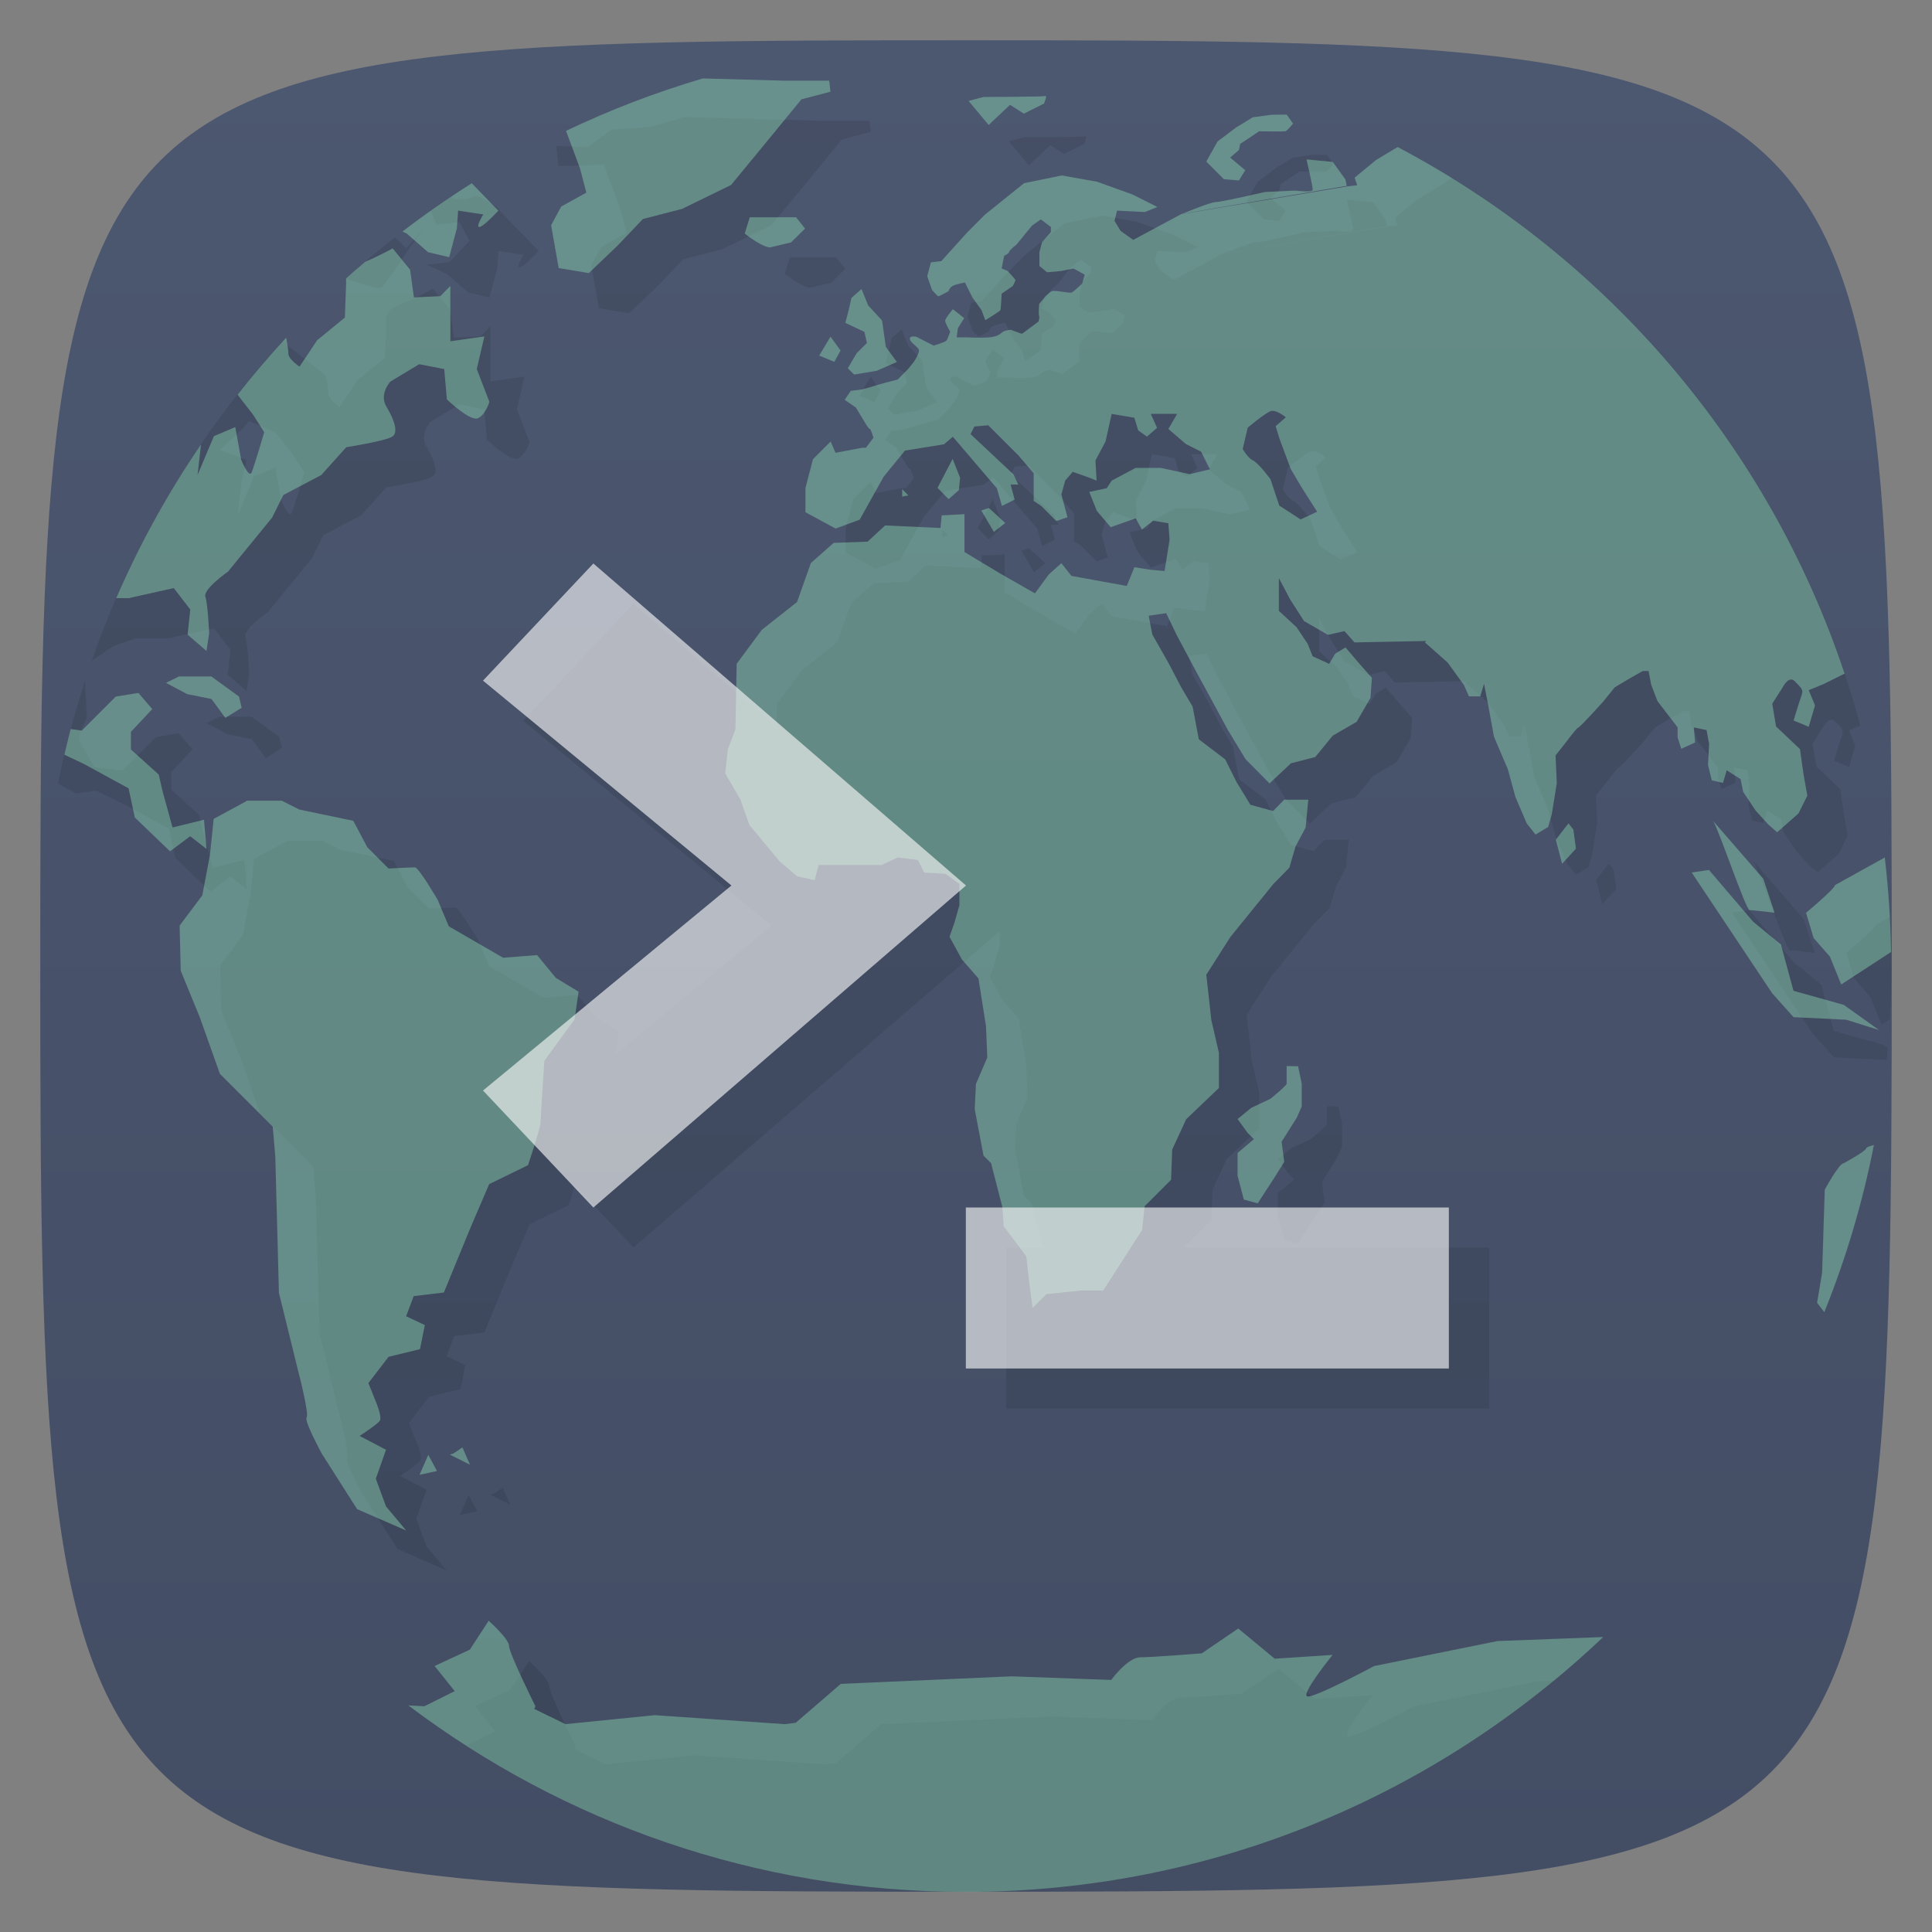 <svg xmlns="http://www.w3.org/2000/svg" viewBox="0 0 48 48">
 <rect x="0" y="0" width="48" height="48" fill="#808080" stroke="none"/>
 <defs>
  <linearGradient id="linearGradient3764" x1="1" x2="47" gradientUnits="userSpaceOnUse" gradientTransform="matrix(0,-1,1,0,-1.5e-6,48)">
   <stop style="stop-color:#434e65;stop-opacity:1"/>
   <stop offset="1" style="stop-color:#4c5770;stop-opacity:1"/>
  </linearGradient>
 </defs>
 <g>
  
  
  
 </g>
 <g>
  <path d="m 47,24 C 47,46.703 46.703,47 24,47 1.297,47 1,46.703 1,24 1,1.297 1.297,1 24,1 46.703,1 47,1.297 47,24 z" style="fill:url(#linearGradient3764);fill-opacity:1"/>
  <path d="m 17 2.906 l -0.84 0.25 l -0.969 0.066 l -0.598 0.434 l -0.777 -0.031 l 0.063 0.5 l 1.125 -0.031 l 0.406 1.094 l 0.156 0.598 l -0.625 0.346 l -0.25 0.465 l 0.188 1.063 l 0.75 0.125 l 0.719 -0.688 l 0.625 -0.656 l 0.969 -0.25 l 1.219 -0.594 l 0.721 -0.875 l 1.029 -1.254 l 0.721 -0.189 l -0.031 -0.275 l -1.125 0 l -3.469 -0.096 l -0.006 0 z m 9.969 0.48 c -0.055 0.02 -1.531 0.023 -1.531 0.023 l -0.375 0.098 l 0.5 0.598 l 0.531 -0.5 l 0.344 0.219 l 0.5 -0.25 c 0 0 0.09 -0.211 0.031 -0.188 z m 6 0.461 l -0.379 0.004 l -0.465 0.063 l -0.41 0.25 l -0.465 0.35 l -0.281 0.5 l 0.438 0.438 l 0.375 0.031 l 0.156 -0.254 l -0.375 -0.314 l 0.219 -0.188 l 0.031 -0.152 l 0.469 -0.313 c 0 0 0.609 0.008 0.652 0 c 0.047 -0.012 0.191 -0.191 0.191 -0.191 l -0.156 -0.223 z m 3.102 0.578 l -0.264 0.176 l -0.621 0.375 l -0.531 0.438 l 0.064 0.189 l -0.281 0.031 l 0 0.004 l -4.082 0.68 l 0.016 -0.012 l -1.217 0.654 l -0.313 -0.223 l -0.152 -0.25 l 0.063 -0.254 l 0.691 0.035 l 0.313 -0.125 l -0.625 -0.314 l -0.875 -0.314 l -0.875 -0.156 l -0.938 0.191 l -0.969 0.779 l -0.439 0.439 l -0.65 0.719 l -0.258 0.031 l -0.092 0.344 l 0.121 0.344 c 0 0 0.137 0.156 0.156 0.156 c 0.02 0 0.254 -0.125 0.254 -0.125 c 0 0 0.023 -0.117 0.156 -0.156 c 0.129 -0.039 0.25 -0.063 0.25 -0.063 l 0.188 0.375 l 0.225 0.313 l 0.094 0.25 c 0 0 0.363 -0.223 0.375 -0.25 c 0.012 -0.031 0.031 -0.41 0.031 -0.41 l 0.275 -0.188 c 0 0 0.074 -0.133 0.066 -0.156 c -0.008 -0.02 -0.191 -0.219 -0.191 -0.219 l -0.15 -0.063 l 0.063 -0.316 c 0 0 0.121 -0.051 0.121 -0.094 c 0 -0.039 0.191 -0.189 0.191 -0.189 l 0.223 -0.275 l 0.156 -0.189 l 0.219 -0.156 l 0.25 0.189 l 0 0.125 l -0.219 0.25 l -0.066 0.25 l 0 0.344 l 0.191 0.156 l 0.344 -0.031 l 0.313 -0.063 l 0.277 0.154 l -0.063 0.221 c 0 0 -0.195 0.188 -0.258 0.219 c -0.055 0.031 -0.406 -0.063 -0.492 -0.031 c -0.094 0.031 -0.316 0.316 -0.316 0.316 c 0 0 -0.027 0.25 0 0.313 c 0.008 0.022 -0.004 0.068 -0.016 0.123 l -0.029 0.023 l -0.375 0.279 l -0.031 0 l -0.254 -0.094 c 0 0 -0.152 0.008 -0.219 0.066 c -0.063 0.051 -0.12 0.102 -0.313 0.121 c -0.191 0.02 -0.565 0 -0.596 0 l -0.219 0 l 0.031 -0.227 l 0.156 -0.25 l -0.281 -0.223 c 0 0 -0.188 0.23 -0.191 0.281 c -0.008 0.055 0.125 0.279 0.125 0.279 c 0 0 -0.063 0.182 -0.094 0.221 c -0.031 0.039 -0.316 0.125 -0.316 0.125 l -0.434 -0.221 c 0 0 -0.18 -0.038 -0.156 0.064 c 0.023 0.102 0.225 0.195 0.225 0.281 c 0 0.082 -0.125 0.275 -0.125 0.275 l -0.152 0.189 l -0.254 0.254 l -0.344 0.09 c 0 0 -0.246 0.07 -0.316 0.094 c -0.063 0.023 -0.25 0.066 -0.25 0.066 l -0.254 0.031 l -0.152 0.223 l 0.277 0.191 l 0.188 0.309 c 0 0 0.125 0.223 0.156 0.223 c 0.031 0 0.094 0.219 0.094 0.219 l -0.188 0.25 l -0.098 0 l -0.656 0.125 l -0.121 -0.281 l -0.439 0.438 l -0.188 0.721 l 0 0.598 l 0.75 0.406 l 0.598 -0.221 l 0.594 -1.064 l 0.531 -0.652 l 0.969 -0.156 l 0.221 -0.188 l 1.094 1.281 l 0.125 0.438 l 0.316 -0.156 l -0.1 -0.375 l 0.191 0 l -0.121 -0.254 l -1.066 -1 l 0.096 -0.188 l 0.344 -0.031 l 0.75 0.75 l 0.379 0.441 l 0 0.688 l 0.188 0.125 l 0.375 0.375 l 0.277 -0.094 l -0.152 -0.566 l 0.094 -0.344 l 0.188 -0.219 l 0.439 0.156 l 0.154 0.063 l -0.029 -0.5 l 0.25 -0.469 l 0.154 -0.689 l 0.564 0.096 l 0.094 0.313 l 0.219 0.156 l 0.25 -0.219 l -0.156 -0.346 l 0.656 0 l -0.219 0.375 l 0.438 0.375 l 0.375 0.189 l 0.219 0.438 l -0.5 0.121 l -0.719 -0.156 l -0.625 0 l -0.594 0.316 l -0.125 0.188 l -0.434 0.094 l 0.188 0.469 l 0.344 0.406 l 0.621 -0.219 l 0.156 0.277 l 0.281 -0.219 l 0.375 0.063 l 0.031 0.41 l -0.125 0.777 l -0.344 -0.031 l -0.406 -0.063 l -0.189 0.465 l -1.375 -0.25 l -0.25 -0.316 l -0.313 0.281 l -0.344 0.469 l -0.875 -0.5 l -0.875 -0.527 l 0 -0.941 l -0.566 0.031 l -0.031 0.313 l -1.375 -0.063 l -0.434 0.402 l -0.844 0.031 l -0.566 0.5 l -0.344 0.969 l -0.875 0.691 l -0.625 0.844 l -0.012 0.574 l -3.551 -3.068 l -2.742 2.91 l 6.172 5.09 l -3.869 3.193 l 0.08 -0.555 l -0.566 -0.344 l -0.465 -0.566 l -0.844 0.066 l -1.35 -0.781 l -0.275 -0.656 c 0 0 -0.473 -0.809 -0.566 -0.809 c -0.09 0 -0.656 0.029 -0.656 0.029 l -0.527 -0.529 l -0.348 -0.656 l -1.344 -0.281 l -0.434 -0.219 l -0.875 0 l -0.002 0.008 l -0.813 0.441 l -0.094 0.9 l -0.189 1 l -0.563 0.75 l 0.027 1.121 l 0.473 1.156 l 0.5 1.406 l 1.313 1.313 l 0.064 0.75 l 0.09 3.379 l 0.469 1.906 c 0 0 0.289 1.102 0.219 1.191 c -0.066 0.086 0.379 0.902 0.379 0.902 l 0.875 1.375 l 1.219 0.531 l -0.5 -0.598 l -0.254 -0.689 l 0.254 -0.719 l -0.656 -0.344 c 0 0 0.438 -0.285 0.5 -0.375 c 0.066 -0.09 -0.094 -0.469 -0.094 -0.469 l -0.188 -0.469 l 0.5 -0.652 l 0.781 -0.191 l 0.121 -0.598 l -0.465 -0.219 l 0.188 -0.5 l 0.75 -0.09 l 0.656 -1.598 l 0.469 -1.094 l 0.965 -0.471 c 0 0 0.08 -0.237 0.16 -0.492 l 1.455 1.543 l 9.1 -7.859 l 0 0.354 l -0.125 0.438 l -0.121 0.344 l 0.309 0.566 l 0.41 0.469 l 0.188 1.188 l 0.031 0.777 l -0.281 0.656 l -0.031 0.625 l 0.219 1.156 l 0.188 0.188 l 0.281 1.094 l 0 0.006 l -0.908 0 l 0 4 l 12 0 l 0 -4 l -7.561 0 l 0.004 -0.031 l 0.656 -0.656 l 0.027 -0.75 l 0.348 -0.754 l 0.813 -0.777 l 0 -0.875 l -0.188 -0.813 l -0.125 -1.125 l 0.598 -0.939 l 1.066 -1.313 l 0.398 -0.406 l 0.156 -0.531 l 0.25 -0.469 l 0.066 -0.691 l -0.6 0 l -0.275 0.281 l -0.564 -0.156 l -0.344 -0.563 l -0.281 -0.563 l -0.656 -0.5 l -0.154 -0.813 l -0.281 -0.475 l -0.311 -0.594 l -0.408 -0.719 l -0.092 -0.469 l 0.436 -0.063 l 0.254 0.531 l 0.5 0.938 l 0.375 0.688 l 0.406 0.75 l 0.438 0.723 l 0.594 0.6 l 0.531 -0.5 l 0.605 -0.156 l 0.434 -0.531 l 0.594 -0.344 l 0.344 -0.594 l 0.035 -0.5 l -0.281 -0.316 l -0.375 -0.438 l -0.254 0.154 l -0.152 0.254 l -0.41 -0.188 l -0.125 -0.313 l -0.275 -0.41 l -0.439 -0.406 l 0 -0.812 l 0.281 0.531 l 0.344 0.535 l 0.594 0.344 l 0.41 -0.094 l 0.25 0.281 l 1.781 -0.035 l -0.031 0.035 l 0.564 0.5 l 0.408 0.563 l 0.121 0.277 l 0.281 0 l 0.094 -0.311 l 0.092 0.467 l 0.154 0.844 l 0.346 0.813 l 0.188 0.688 l 0.281 0.656 l 0.219 0.277 l 0.313 -0.188 l 0.09 -0.314 l 0.125 -0.775 l -0.031 -0.689 l 0.25 -0.316 c 0 0 0.265 -0.359 0.313 -0.375 c 0.051 -0.012 0.625 -0.65 0.625 -0.65 l 0.281 -0.35 l 0.314 -0.188 l 0.383 -0.219 l 0.145 0 l 0.066 0.344 l 0.156 0.406 l 0.5 0.652 l 0 0.25 l 0.09 0.281 l 0.344 -0.156 l -0.031 -0.375 l 0.316 0.066 l 0.063 0.344 l -0.027 0.531 l 0.094 0.375 l 0.277 0.064 l 0.094 -0.314 l 0.344 0.219 l 0.064 0.316 l 0.313 0.469 l 0.313 0.344 l 0.219 0.191 l 0.531 -0.469 l 0.219 -0.441 l -0.09 -0.5 l -0.094 -0.656 l -0.594 -0.563 l -0.094 -0.566 l 0.254 -0.398 c 0 0 0.156 -0.32 0.309 -0.156 c 0.152 0.168 0.227 0.188 0.156 0.375 c -0.066 0.184 -0.188 0.598 -0.188 0.598 l 0.375 0.156 l 0.156 -0.531 l -0.156 -0.379 l 0.281 -0.115 c -1.534 -5.726 -5.221 -10.568 -10.141 -13.609 z m -5.699 1.881 l -0.004 0.006 l 4.092 -0.695 l -0.031 -0.156 l -0.314 -0.438 l -0.654 -0.063 c 0 0 0.154 0.664 0.154 0.75 c 0 0.082 -0.434 0.025 -0.434 0.025 l -0.75 0.035 c 0 0 -1.086 0.25 -1.223 0.25 c -0.129 0 -0.762 0.262 -0.809 0.281 l -0.027 0.004 z m -19.16 -1.426 c -0.174 0.117 -0.345 0.238 -0.516 0.359 l 0.154 0.34 l 0.566 -0.064 l 0.25 0.469 l -0.5 0.531 l -0.564 0.063 l 0.5 0.223 l 0.531 0.465 l 0.527 0.125 l 0.191 -0.719 l 0.031 -0.438 l 0.625 0.094 c 0 0 -0.193 0.313 -0.1 0.313 c 0.102 0 0.475 -0.406 0.475 -0.406 l -1.066 -1.098 c 0 0 -0.438 -0.344 -0.563 -0.25 c -0.133 0.09 -0.475 0.063 -0.475 0.063 l -0.068 -0.068 z m -0.678 0.791 l -0.438 0.5 l -0.283 -0.271 c -0.42 0.33 -0.831 0.67 -1.227 1.027 c 0.363 0.099 0.805 0.274 0.885 0.217 c 0.129 -0.094 0.625 -0.875 0.625 -0.875 l 0.438 -0.598 z m 9.09 0.727 l -0.125 0.406 c 0.449 0.348 0.625 0.344 0.625 0.344 l 0.527 -0.125 l 0.348 -0.344 l -0.223 -0.281 l -1.152 0 z m -8.871 0.773 c 0 0 -0.43 0.25 -0.844 0.406 c -0.414 0.156 -0.313 0.469 -0.313 0.469 l -0.031 0.844 l -0.688 0.563 l -0.439 0.656 c 0 0 -0.275 -0.188 -0.275 -0.313 c 0 -0.125 -0.066 -0.469 -0.066 -0.469 l -0.719 -0.563 c 0 0 -0.185 -0.141 -0.355 -0.287 c -2.083 2.276 -3.711 4.974 -4.748 7.949 l 0.541 -0.375 l 0.564 -0.191 l 0.812 0 l 1.121 -0.25 l 0.41 0.531 l -0.066 0.625 l 0.469 0.406 l 0.066 -0.441 c 0 0 -0.031 -0.719 -0.094 -0.906 c -0.063 -0.188 0.562 -0.625 0.563 -0.625 l 0.5 -0.613 l 0.594 -0.727 l 0.281 -0.563 l 0.941 -0.496 l 0.621 -0.691 c 0 0 0.938 -0.148 1.125 -0.254 c 0.191 -0.09 0.066 -0.434 -0.125 -0.75 c -0.191 -0.313 0.094 -0.625 0.094 -0.625 l 0.719 -0.434 l 0.621 0.121 l 0.066 0.754 c 0 0 0.586 0.563 0.777 0.465 c 0.191 -0.09 0.279 -0.406 0.279 -0.406 l -0.313 -0.813 l 0.188 -0.811 l -0.844 0.121 l 0 -1.375 l -0.25 0.254 l -0.656 0.031 l -0.094 -0.688 l -0.434 -0.531 z m 11.648 1.01 l -0.25 0.219 c -0.063 0.305 -0.152 0.621 -0.152 0.621 l 0.473 0.223 l 0.064 0.277 l -0.256 0.254 l -0.219 0.375 l 0.156 0.156 l 0.563 -0.094 l 0.5 -0.219 l -0.275 -0.375 l -0.094 -0.656 l -0.346 -0.375 l -0.164 -0.406 z m -0.77 1.184 l -0.281 0.469 l 0.375 0.156 l 0.156 -0.281 l -0.25 -0.344 z m -15.445 1.092 l 0.004 0.006 l 0.656 0.277 l 0.439 0.566 l 0.275 0.434 c 0 0 -0.246 0.844 -0.313 1 c -0.066 0.156 -0.258 -0.313 -0.258 -0.313 l -0.148 -0.814 l -0.531 0.225 l -0.406 0.965 l 0.092 -0.811 l 0.125 -0.564 l -0.656 -0.25 l 0.564 -0.531 l 0.156 -0.189 z m 26.383 0.756 c 0.133 -0.043 0.375 0.154 0.375 0.154 l -0.254 0.221 l 0.096 0.313 l 0.279 0.75 l 0.277 0.469 l 0.379 0.594 l -0.41 0.191 l -0.531 -0.344 l -0.219 -0.656 c 0 0 -0.299 -0.406 -0.439 -0.469 c -0.133 -0.066 -0.25 -0.281 -0.25 -0.281 l 0.125 -0.531 c 0 0 0.428 -0.359 0.564 -0.406 l 0.008 -0.004 z m -7.904 1.188 l -0.375 0.719 l 0.275 0.281 l 0.254 -0.223 l 0.031 -0.309 l -0.186 -0.469 z m -1.254 0.75 l 0 0.188 l 0.154 -0.031 l -0.154 -0.156 z m 2.154 0.469 l -0.188 0.064 l 0.313 0.531 l 0.281 -0.221 l -0.406 -0.375 z m -23.451 3.285 c -0.27 0.834 -0.497 1.688 -0.672 2.561 l 0.441 0.244 l 0.5 -0.066 l 0.719 0.344 l 1.094 0.598 l 0.156 0.725 l 0.875 0.84 l 0.5 -0.375 l 0.406 0.316 l -0.063 -0.725 l -0.781 0.191 l -0.25 -0.906 l -0.094 -0.41 l -0.691 -0.621 l 0 -0.438 l 0.531 -0.566 l -0.344 -0.4 l -0.562 0.09 l -0.844 0.844 l -0.689 -0.09 c 0 0 -0.313 -0.531 -0.375 -0.656 c -0.063 -0.125 0.189 -0.563 0.189 -0.563 l -0.047 -0.936 z m 3.326 0.9 l 0 0.004 l -0.313 0.156 l 0.527 0.279 l 0.602 0.121 l 0.344 0.469 l 0.406 -0.25 l -0.066 -0.279 l -0.688 -0.5 l -0.813 0 z m 38.12 3.586 c 0.113 0.129 0.816 2.219 0.91 2.219 c 0.086 0 0.621 0.066 0.621 0.066 l -0.281 -0.846 l -1.25 -1.439 z m -3.59 0.064 l -0.314 0.406 l 0.156 0.598 l 0.344 -0.375 l -0.064 -0.473 l -0.121 -0.156 z m 3.5 1.156 l -0.439 0.064 l 2 3 l 0.531 0.594 l 1.311 0.064 l 0.004 0.002 c 0.01 -0.102 0.015 -0.205 0.023 -0.307 l -0.09 -0.064 l -1.25 -0.35 l -0.313 -1.15 l -0.689 -0.566 l -1.094 -1.281 l 0.006 -0.006 z m 3.492 0.172 l -0.371 0.205 c 0 0.09 -0.719 0.688 -0.719 0.688 l 0.188 0.625 l 0.406 0.465 l 0.281 0.691 l 0.207 -0.135 c 0.025 -0.437 0.039 -0.877 0.039 -1.32 c 0 -0.409 -0.01 -0.815 -0.031 -1.219 z m -13.994 4.701 l 0 0.441 c -0.02 0.063 -0.406 0.375 -0.406 0.375 l -0.469 0.219 l -0.344 0.281 l 0.25 0.344 l 0.156 0.156 l -0.406 0.344 l 0 0.563 l 0.156 0.594 l 0.344 0.094 l 0.406 -0.625 l 0.254 -0.406 l -0.066 -0.5 l 0.375 -0.594 l 0.125 -0.281 l 0 -0.563 l -0.09 -0.438 l -0.285 -0.004 z m -20.479 9.471 l 0.002 0.004 l 0.004 -0.004 l -0.006 0 z m 0.002 0.004 l -0.217 0.148 l -0.094 0.031 l 0.5 0.25 l -0.189 -0.43 z m -0.85 0.18 l 0.002 0.004 l 0.002 -0.004 l -0.004 0 z m 0.002 0.004 l -0.217 0.496 l 0.434 -0.094 l -0.217 -0.402 z m 1.502 4.121 l -0.469 0.719 l -0.875 0.406 l 0.5 0.625 l -0.711 0.354 c 3.579 2.297 7.833 3.635 12.402 3.635 c 5.555 0 10.65 -1.97 14.625 -5.248 l -0.412 0.016 l -3.064 0.621 c 0 0 -1.477 0.793 -1.656 0.754 c -0.18 -0.043 0.625 -1.031 0.625 -1.031 l -1.438 0.094 l -0.906 -0.75 l -0.906 0.617 c 0 0 -1.213 0.098 -1.525 0.098 c -0.316 0 -0.725 0.563 -0.725 0.563 l -2.469 -0.09 l -4.25 0.188 l -1.121 0.967 l -0.275 0.033 l -3.225 -0.223 l -2.219 0.223 l -0.777 -0.379 l 0.031 -0.063 c 0 0 -0.656 -1.32 -0.656 -1.5 c 0 -0.176 -0.5 -0.621 -0.5 -0.621 l -0.004 -0.006 z" style="fill:#000;fill-opacity:0.098"/>
  <path d="m 17.467 1.947 c -1.176 0.348 -2.315 0.782 -3.404 1.305 l 0.348 0.936 l 0.156 0.598 l -0.625 0.346 l -0.25 0.465 l 0.188 1.063 l 0.75 0.125 l 0.719 -0.688 l 0.625 -0.656 l 0.969 -0.25 l 1.219 -0.594 l 0.721 -0.875 l 1.029 -1.254 l 0.721 -0.189 l -0.031 -0.275 l -1.125 0 l -2.01 -0.055 z m 8.502 0.439 c -0.055 0.02 -1.531 0.023 -1.531 0.023 l -0.375 0.098 l 0.5 0.598 l 0.531 -0.5 l 0.344 0.219 l 0.5 -0.25 c 0 0 0.09 -0.211 0.031 -0.188 z m 6 0.461 l -0.379 0.004 l -0.465 0.063 l -0.41 0.25 l -0.465 0.35 l -0.281 0.5 l 0.438 0.438 l 0.375 0.031 l 0.156 -0.254 l -0.375 -0.314 l 0.219 -0.188 l 0.031 -0.152 l 0.469 -0.313 c 0 0 0.609 0.008 0.652 0 c 0.047 -0.012 0.191 -0.191 0.191 -0.191 l -0.156 -0.223 z m 2.752 0.807 l -0.535 0.322 l -0.531 0.438 l 0.064 0.189 l -0.281 0.031 l 0 0.004 l -4.082 0.68 l 0.016 -0.012 l -1.217 0.654 l -0.313 -0.223 l -0.152 -0.25 l 0.063 -0.254 l 0.691 0.035 l 0.313 -0.125 l -0.625 -0.314 l -0.875 -0.314 l -0.875 -0.156 l -0.938 0.191 l -0.969 0.779 l -0.439 0.439 l -0.65 0.719 l -0.258 0.031 l -0.092 0.344 l 0.121 0.344 c 0 0 0.137 0.156 0.156 0.156 c 0.02 0 0.254 -0.125 0.254 -0.125 c 0 0 0.023 -0.117 0.156 -0.156 c 0.129 -0.039 0.25 -0.063 0.25 -0.063 l 0.188 0.375 l 0.225 0.313 l 0.094 0.25 c 0 0 0.363 -0.223 0.375 -0.25 c 0.012 -0.031 0.031 -0.41 0.031 -0.41 l 0.275 -0.188 c 0 0 0.074 -0.133 0.066 -0.156 c -0.008 -0.02 -0.191 -0.219 -0.191 -0.219 l -0.15 -0.063 l 0.063 -0.316 c 0 0 0.121 -0.051 0.121 -0.094 c 0 -0.039 0.191 -0.189 0.191 -0.189 l 0.223 -0.275 l 0.156 -0.189 l 0.219 -0.156 l 0.25 0.189 l 0 0.125 l -0.219 0.25 l -0.066 0.25 l 0 0.344 l 0.191 0.156 l 0.344 -0.031 l 0.313 -0.063 l 0.277 0.154 l -0.063 0.221 c 0 0 -0.195 0.188 -0.258 0.219 c -0.055 0.031 -0.406 -0.063 -0.492 -0.031 c -0.094 0.031 -0.316 0.316 -0.316 0.316 c 0 0 -0.027 0.249 0 0.313 c 0.008 0.022 -0.004 0.068 -0.016 0.123 l -0.029 0.023 l -0.375 0.279 l -0.031 0 l -0.254 -0.094 c 0 0 -0.152 0.008 -0.219 0.066 c -0.063 0.051 -0.12 0.102 -0.313 0.121 c -0.191 0.02 -0.565 0 -0.596 0 l -0.219 0 l 0.031 -0.227 l 0.156 -0.25 l -0.281 -0.223 c 0 0 -0.188 0.23 -0.191 0.281 c -0.008 0.055 0.125 0.279 0.125 0.279 c 0 0 -0.063 0.182 -0.094 0.221 c -0.031 0.039 -0.316 0.125 -0.316 0.125 l -0.434 -0.221 c 0 0 -0.18 -0.038 -0.156 0.064 c 0.023 0.102 0.225 0.195 0.225 0.281 c 0 0.082 -0.125 0.275 -0.125 0.275 l -0.152 0.189 l -0.254 0.254 l -0.344 0.09 c 0 0 -0.246 0.07 -0.316 0.094 c -0.063 0.023 -0.25 0.066 -0.25 0.066 l -0.254 0.031 l -0.152 0.223 l 0.277 0.191 l 0.188 0.309 c 0 0 0.125 0.223 0.156 0.223 c 0.031 0 0.094 0.219 0.094 0.219 l -0.188 0.25 l -0.098 0 l -0.656 0.125 l -0.121 -0.281 l -0.439 0.438 l -0.188 0.721 l 0 0.598 l 0.75 0.406 l 0.598 -0.221 l 0.594 -1.064 l 0.531 -0.652 l 0.969 -0.156 l 0.221 -0.188 l 1.094 1.281 l 0.125 0.438 l 0.316 -0.156 l -0.1 -0.375 l 0.191 0 l -0.121 -0.254 l -1.066 -1 l 0.096 -0.188 l 0.344 -0.031 l 0.75 0.75 l 0.379 0.441 l 0 0.688 l 0.188 0.125 l 0.375 0.375 l 0.277 -0.094 l -0.152 -0.566 l 0.094 -0.344 l 0.188 -0.219 l 0.439 0.156 l 0.154 0.063 l -0.029 -0.5 l 0.25 -0.469 l 0.154 -0.689 l 0.564 0.096 l 0.094 0.313 l 0.219 0.156 l 0.25 -0.219 l -0.156 -0.346 l 0.656 0 l -0.219 0.375 l 0.438 0.375 l 0.375 0.189 l 0.219 0.438 l -0.5 0.121 l -0.719 -0.156 l -0.625 0 l -0.594 0.316 l -0.125 0.188 l -0.434 0.094 l 0.188 0.469 l 0.344 0.406 l 0.621 -0.219 l 0.156 0.277 l 0.281 -0.219 l 0.375 0.063 l 0.031 0.41 l -0.125 0.777 l -0.344 -0.031 l -0.406 -0.063 l -0.189 0.465 l -1.375 -0.25 l -0.25 -0.316 l -0.313 0.281 l -0.344 0.469 l -0.875 -0.5 l -0.875 -0.527 l 0 -0.941 l -0.566 0.031 l -0.031 0.313 l -1.375 -0.063 l -0.434 0.402 l -0.844 0.031 l -0.566 0.5 l -0.344 0.969 l -0.875 0.691 l -0.625 0.844 l -0.031 1.625 l -0.188 0.5 l -0.066 0.598 l 0.379 0.652 l 0.219 0.625 l 0.75 0.906 l 0.441 0.375 l 0.434 0.094 l 0.096 -0.375 l 1.563 0 l 0.406 -0.188 l 0.5 0.063 l 0.156 0.313 l 0.529 0.031 l 0.346 0.25 l 0 0.531 l -0.125 0.438 l -0.121 0.344 l 0.309 0.566 l 0.41 0.469 l 0.188 1.188 l 0.031 0.777 l -0.281 0.656 l -0.031 0.625 l 0.219 1.156 l 0.188 0.188 l 0.281 1.094 l 0.031 0.471 l 0.563 0.75 l 0.066 0.594 l 0.09 0.688 l 0.344 -0.344 l 0.875 -0.09 l 0.535 0 l 0.965 -1.5 l 0.066 -0.594 l 0.656 -0.656 l 0.027 -0.75 l 0.348 -0.754 l 0.813 -0.777 l 0 -0.875 l -0.188 -0.813 l -0.125 -1.125 l 0.598 -0.939 l 1.066 -1.313 l 0.398 -0.406 l 0.156 -0.531 l 0.25 -0.469 l 0.066 -0.691 l -0.6 0 l -0.275 0.281 l -0.564 -0.156 l -0.344 -0.563 l -0.281 -0.563 l -0.656 -0.5 l -0.154 -0.813 l -0.281 -0.475 l -0.311 -0.594 l -0.408 -0.719 l -0.092 -0.469 l 0.436 -0.063 l 0.254 0.531 l 0.5 0.938 l 0.375 0.688 l 0.406 0.75 l 0.438 0.723 l 0.594 0.6 l 0.531 -0.5 l 0.605 -0.156 l 0.434 -0.531 l 0.594 -0.344 l 0.344 -0.594 l 0.035 -0.5 l -0.281 -0.316 l -0.375 -0.438 l -0.254 0.154 l -0.152 0.254 l -0.41 -0.188 l -0.125 -0.313 l -0.275 -0.41 l -0.439 -0.406 l 0 -0.813 l 0.281 0.531 l 0.344 0.535 l 0.594 0.344 l 0.41 -0.094 l 0.25 0.281 l 1.781 -0.035 l -0.031 0.035 l 0.564 0.5 l 0.408 0.563 l 0.121 0.277 l 0.281 0 l 0.094 -0.311 l 0.092 0.467 l 0.154 0.844 l 0.346 0.813 l 0.188 0.688 l 0.281 0.656 l 0.219 0.277 l 0.313 -0.188 l 0.09 -0.314 l 0.125 -0.775 l -0.031 -0.689 l 0.25 -0.316 c 0 0 0.265 -0.359 0.313 -0.375 c 0.051 -0.012 0.625 -0.65 0.625 -0.65 l 0.281 -0.35 l 0.314 -0.188 l 0.383 -0.219 l 0.145 0 l 0.066 0.344 l 0.156 0.406 l 0.5 0.652 l 0 0.25 l 0.09 0.281 l 0.344 -0.156 l -0.031 -0.375 l 0.316 0.066 l 0.063 0.344 l -0.027 0.531 l 0.094 0.375 l 0.277 0.064 l 0.094 -0.314 l 0.344 0.219 l 0.064 0.316 l 0.313 0.469 l 0.313 0.344 l 0.219 0.191 l 0.531 -0.469 l 0.219 -0.441 l -0.09 -0.5 l -0.094 -0.656 l -0.594 -0.563 l -0.094 -0.566 l 0.254 -0.398 c 0 0 0.156 -0.32 0.309 -0.156 c 0.152 0.168 0.227 0.188 0.156 0.375 c -0.066 0.184 -0.188 0.598 -0.188 0.598 l 0.375 0.156 l 0.156 -0.531 l -0.156 -0.379 l 0.379 -0.156 l 0.512 -0.256 c -1.882 -5.658 -5.9 -10.337 -11.1 -13.08 z m -5.35 1.652 l -0.004 0.006 l 4.092 -0.695 l -0.031 -0.156 l -0.314 -0.438 l -0.654 -0.063 c 0 0 0.154 0.664 0.154 0.75 c 0 0.082 -0.434 0.025 -0.434 0.025 l -0.75 0.035 c 0 0 -1.086 0.25 -1.223 0.25 c -0.129 0 -0.762 0.262 -0.809 0.281 l -0.027 0.004 z m -17.65 -0.754 c -0.593 0.375 -1.168 0.775 -1.723 1.201 l 0.104 0.047 l 0.531 0.465 l 0.527 0.125 l 0.191 -0.719 l 0.031 -0.438 l 0.625 0.094 c 0 0 -0.193 0.313 -0.1 0.313 c 0.102 0 0.475 -0.406 0.475 -0.406 l -0.662 -0.682 z m 6.906 0.846 l -0.125 0.406 c 0.449 0.348 0.625 0.344 0.625 0.344 l 0.527 -0.125 l 0.348 -0.344 l -0.223 -0.281 l -1.152 0 z m -8.871 0.773 c 0 0 -0.33 0.183 -0.684 0.334 c -0.159 0.136 -0.318 0.27 -0.473 0.41 c -0.004 0.062 0 0.131 0 0.131 l -0.031 0.844 l -0.688 0.563 l -0.439 0.656 c 0 0 -0.275 -0.188 -0.275 -0.313 c 0 -0.108 -0.043 -0.335 -0.057 -0.406 c -0.421 0.455 -0.823 0.928 -1.207 1.416 l 0.387 0.498 l 0.275 0.434 c 0 0 -0.246 0.844 -0.313 1 c -0.066 0.156 -0.258 -0.313 -0.258 -0.313 l -0.148 -0.814 l -0.531 0.225 l -0.406 0.965 l 0.086 -0.76 c -0.818 1.197 -1.524 2.475 -2.107 3.82 l 0.309 0 l 1.121 -0.25 l 0.41 0.531 l -0.066 0.625 l 0.469 0.406 l 0.066 -0.441 c 0 0 -0.031 -0.719 -0.094 -0.906 c -0.063 -0.188 0.563 -0.625 0.563 -0.625 l 0.5 -0.613 l 0.594 -0.727 l 0.281 -0.563 l 0.941 -0.496 l 0.621 -0.691 c 0 0 0.938 -0.148 1.125 -0.254 c 0.191 -0.09 0.066 -0.434 -0.125 -0.75 c -0.191 -0.313 0.094 -0.625 0.094 -0.625 l 0.719 -0.434 l 0.621 0.121 l 0.066 0.754 c 0 0 0.586 0.563 0.777 0.465 c 0.191 -0.09 0.279 -0.406 0.279 -0.406 l -0.313 -0.813 l 0.188 -0.811 l -0.844 0.121 l 0 -1.375 l -0.25 0.254 l -0.656 0.031 l -0.094 -0.688 l -0.434 -0.531 z m 11.648 1.01 l -0.25 0.219 c -0.063 0.305 -0.152 0.621 -0.152 0.621 l 0.473 0.223 l 0.064 0.277 l -0.256 0.254 l -0.219 0.375 l 0.156 0.156 l 0.563 -0.094 l 0.5 -0.219 l -0.275 -0.375 l -0.094 -0.656 l -0.346 -0.375 l -0.164 -0.406 z m -0.77 1.184 l -0.281 0.469 l 0.375 0.156 l 0.156 -0.281 l -0.25 -0.344 z m 10.938 1.848 c 0.133 -0.043 0.375 0.154 0.375 0.154 l -0.254 0.221 l 0.096 0.313 l 0.279 0.75 l 0.277 0.469 l 0.379 0.594 l -0.41 0.191 l -0.531 -0.344 l -0.219 -0.656 c 0 0 -0.299 -0.406 -0.439 -0.469 c -0.133 -0.066 -0.25 -0.281 -0.25 -0.281 l 0.125 -0.531 c 0 0 0.428 -0.359 0.564 -0.406 l 0.008 -0.004 z m -7.904 1.188 l -0.375 0.719 l 0.275 0.281 l 0.254 -0.223 l 0.031 -0.309 l -0.186 -0.469 z m -1.254 0.75 l 0 0.188 l 0.154 -0.031 l -0.154 -0.156 z m 2.154 0.469 l -0.188 0.064 l 0.313 0.531 l 0.281 -0.221 l -0.406 -0.375 z m -20.13 4.186 l 0 0.004 l -0.313 0.156 l 0.527 0.279 l 0.602 0.121 l 0.344 0.469 l 0.406 -0.25 l -0.066 -0.279 l -0.688 -0.5 l -0.813 0 z m -0.998 0.41 l -0.563 0.09 l -0.844 0.844 l -0.277 -0.037 c -0.056 0.211 -0.106 0.424 -0.156 0.637 l 0.5 0.238 l 1.094 0.598 l 0.156 0.725 l 0.875 0.84 l 0.5 -0.375 l 0.406 0.316 l -0.063 -0.725 l -0.781 0.191 l -0.25 -0.906 l -0.094 -0.41 l -0.691 -0.621 l 0 -0.438 l 0.531 -0.566 l -0.344 -0.4 z m 2.684 2.68 l -0.002 0.008 l -0.813 0.441 l -0.094 0.9 l -0.189 1 l -0.563 0.75 l 0.027 1.121 l 0.473 1.156 l 0.5 1.406 l 1.313 1.313 l 0.064 0.75 l 0.09 3.379 l 0.469 1.906 c 0 0 0.289 1.102 0.219 1.191 c -0.066 0.086 0.379 0.902 0.379 0.902 l 0.875 1.375 l 1.219 0.531 l -0.5 -0.598 l -0.254 -0.689 l 0.254 -0.719 l -0.656 -0.344 c 0 0 0.438 -0.285 0.5 -0.375 c 0.066 -0.09 -0.094 -0.469 -0.094 -0.469 l -0.188 -0.469 l 0.5 -0.652 l 0.781 -0.191 l 0.121 -0.598 l -0.465 -0.219 l 0.188 -0.5 l 0.75 -0.09 l 0.656 -1.598 l 0.469 -1.094 l 0.965 -0.471 c 0 0 0.313 -0.928 0.313 -1.064 c 0 -0.129 0.094 -1.531 0.094 -1.531 l 0.75 -1.027 l 0.1 -0.688 l -0.566 -0.344 l -0.465 -0.566 l -0.844 0.066 l -1.35 -0.781 l -0.275 -0.656 c 0 0 -0.473 -0.809 -0.566 -0.809 c -0.09 0 -0.656 0.029 -0.656 0.029 l -0.527 -0.529 l -0.348 -0.656 l -1.344 -0.281 l -0.434 -0.219 l -0.875 0 z m 36.434 0.496 c 0.113 0.129 0.816 2.219 0.91 2.219 c 0.086 0 0.621 0.066 0.621 0.066 l -0.281 -0.846 l -1.25 -1.439 z m -3.59 0.064 l -0.314 0.406 l 0.156 0.598 l 0.344 -0.375 l -0.064 -0.473 l -0.121 -0.156 z m 7.859 0.848 l -1.238 0.686 c 0 0.09 -0.719 0.688 -0.719 0.688 l 0.188 0.625 l 0.406 0.465 l 0.281 0.691 l 1.238 -0.807 c -0.012 -0.793 -0.066 -1.576 -0.156 -2.348 z m -4.359 0.309 l -0.439 0.064 l 2 3 l 0.531 0.594 l 1.311 0.064 l 0.813 0.256 l -0.875 -0.625 l -1.25 -0.35 l -0.313 -1.15 l -0.689 -0.566 l -1.094 -1.281 l 0.006 -0.006 z m -10.502 4.873 l 0 0.441 c -0.02 0.063 -0.406 0.375 -0.406 0.375 l -0.469 0.219 l -0.344 0.281 l 0.25 0.344 l 0.156 0.156 l -0.406 0.344 l 0 0.563 l 0.156 0.594 l 0.344 0.094 l 0.406 -0.625 l 0.254 -0.406 l -0.066 -0.5 l 0.375 -0.594 l 0.125 -0.281 l 0 -0.563 l -0.09 -0.438 l -0.285 -0.004 z m 14.59 1.961 c -0.107 0.028 -0.181 0.056 -0.188 0.078 c -0.02 0.086 -0.563 0.375 -0.563 0.375 c -0.113 0 -0.469 0.656 -0.469 0.656 l -0.066 2.063 l -0.125 0.75 l 0.18 0.23 c 0.535 -1.327 0.951 -2.716 1.232 -4.152 c -0.001 0 -0.001 0 -0.002 0 z m -35.07 7.51 l 0.002 0.004 l 0.004 -0.004 l -0.006 0 z m 0.002 0.004 l -0.217 0.148 l -0.094 0.031 l 0.5 0.25 l -0.189 -0.43 z m -0.85 0.18 l 0.002 0.004 l 0.002 -0.004 l -0.004 0 z m 0.002 0.004 l -0.217 0.496 l 0.434 -0.094 l -0.217 -0.402 z m 1.502 4.121 l -0.469 0.719 l -0.875 0.406 l 0.5 0.625 l -0.754 0.375 l -0.398 -0.02 c 3.852 2.908 8.646 4.633 13.844 4.633 c 6.141 0 11.715 -2.411 15.84 -6.332 l -2.627 0.1 l -3.064 0.621 c 0 0 -1.477 0.793 -1.656 0.754 c -0.18 -0.043 0.625 -1.031 0.625 -1.031 l -1.438 0.094 l -0.906 -0.75 l -0.906 0.617 c 0 0 -1.213 0.098 -1.525 0.098 c -0.316 0 -0.725 0.563 -0.725 0.563 l -2.469 -0.09 l -4.25 0.188 l -1.121 0.967 l -0.275 0.033 l -3.225 -0.223 l -2.219 0.223 l -0.777 -0.379 l 0.031 -0.063 c 0 0 -0.656 -1.32 -0.656 -1.5 c 0 -0.176 -0.5 -0.621 -0.5 -0.621 l -0.004 -0.006 z" style="fill:#88d0ad;fill-opacity:0.471"/>
 </g>
 <g>
  <g>
   <g transform="translate(1,1)">
    <g style="opacity:0.1">
     <!-- color: #20a0db -->
    </g>
   </g>
  </g>
 </g>
 <g>
  <g>
   <!-- color: #20a0db -->
  </g>
 </g>
 <g>
  
 </g>
 <path d="m 35.996 34 0 -4 -12 0 0 4 m 12 0" style="fill:#f9f9f9;fill-opacity:0.627;stroke:none;fill-rule:nonzero"/>
 <path d="M 14.742,30 12,27.094 18.172,22 12,16.91 14.742,14 24,22 m -9.258,8" style="fill:#f9f9f9;fill-opacity:0.627;stroke:none;fill-rule:nonzero"/>
</svg>
